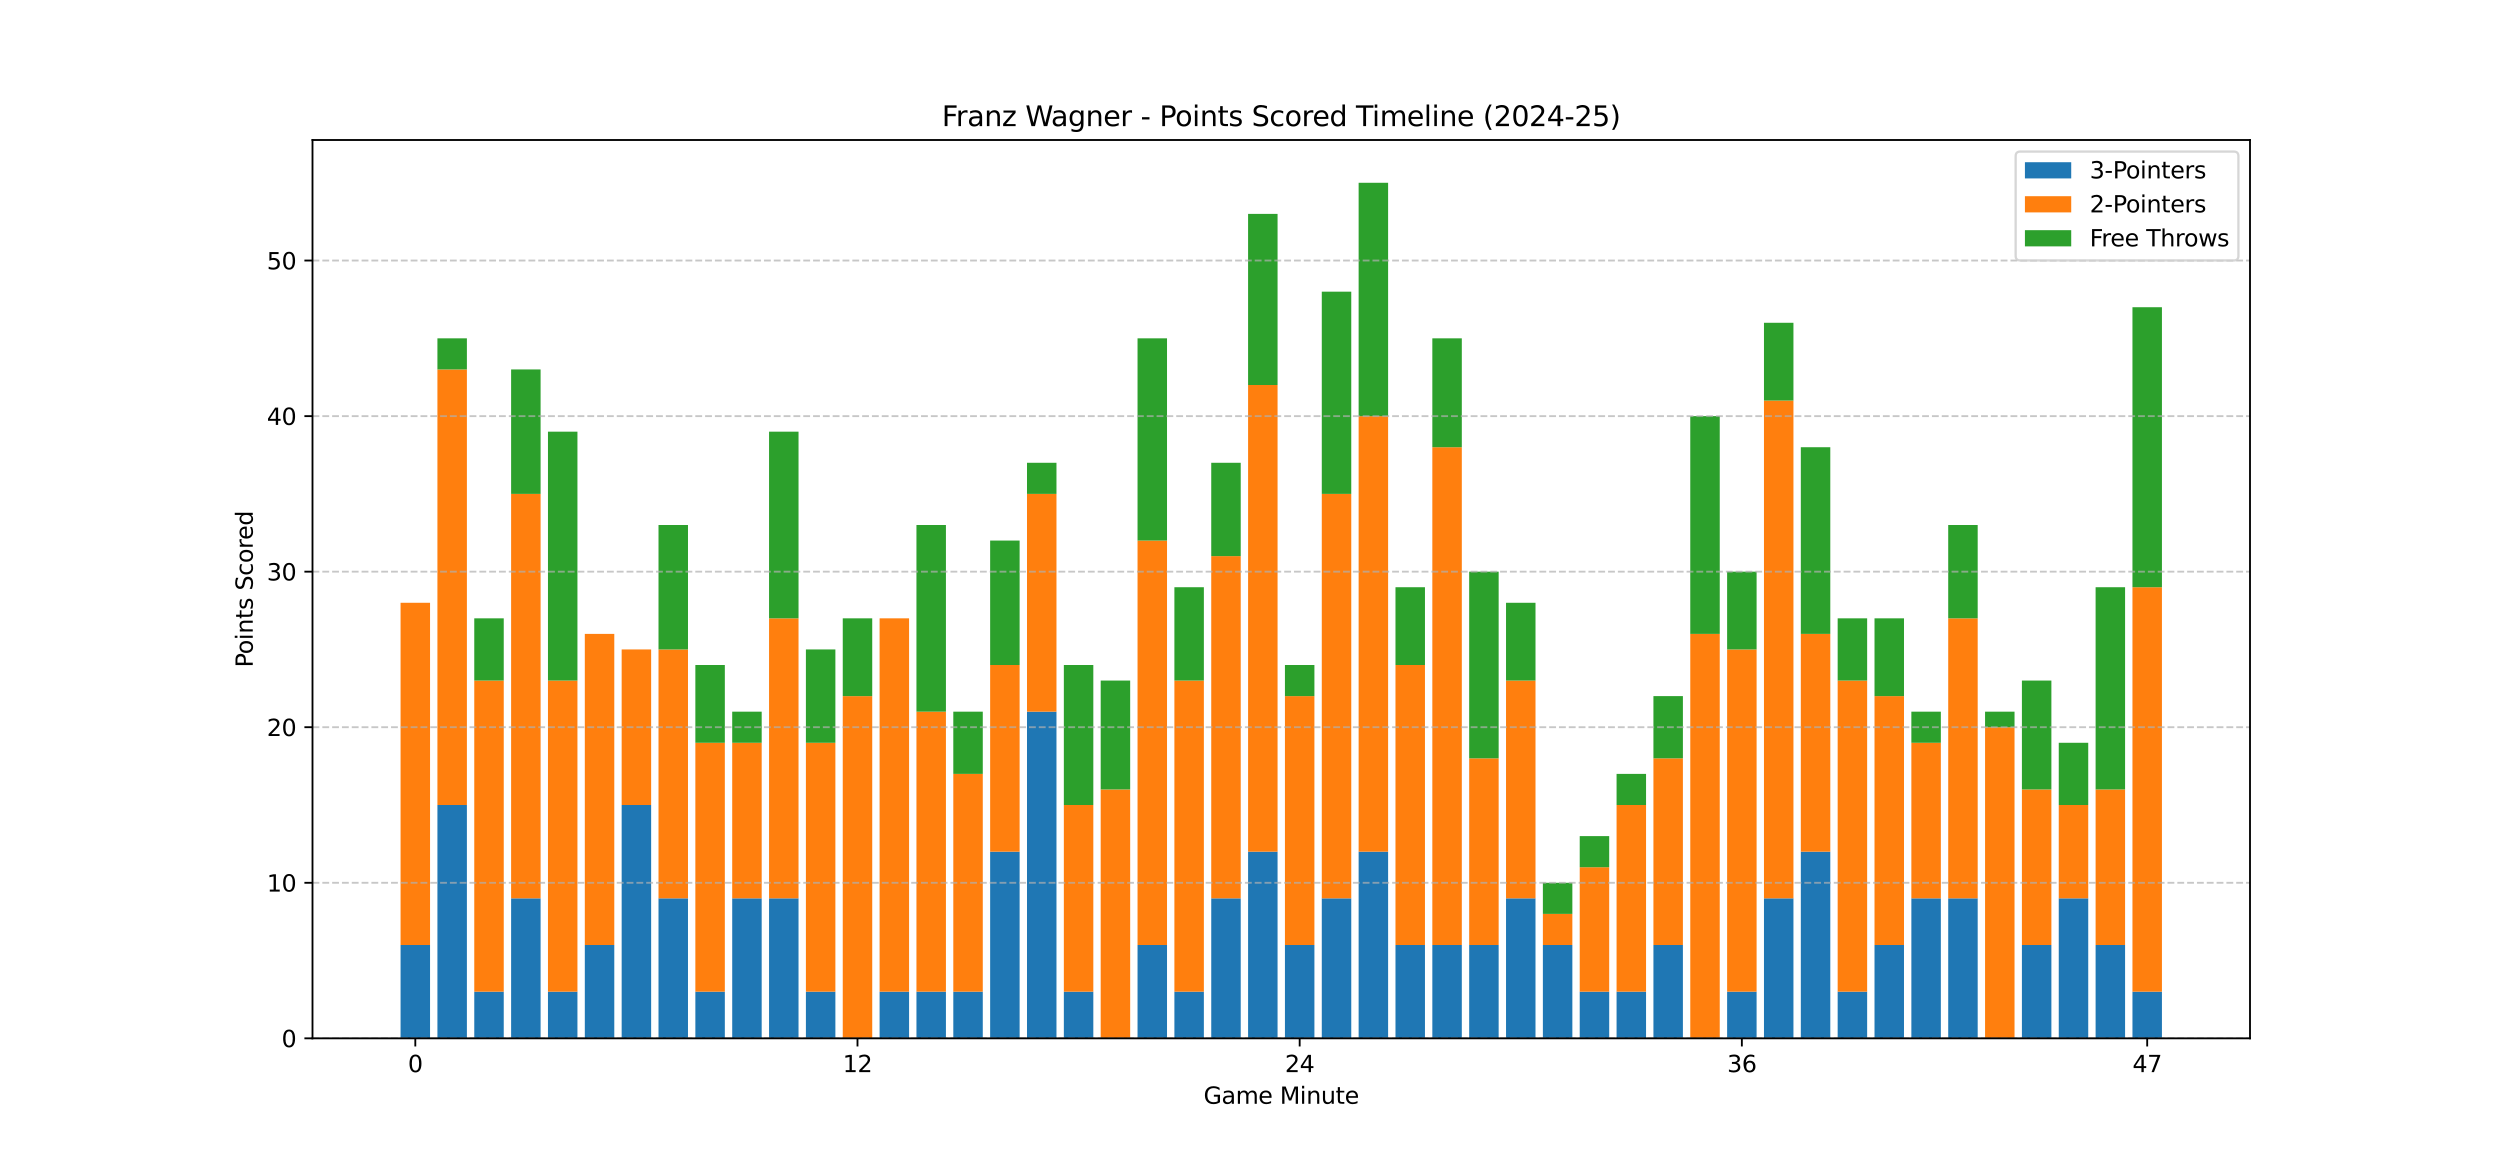 <?xml version="1.0" encoding="utf-8" standalone="no"?>
<!DOCTYPE svg PUBLIC "-//W3C//DTD SVG 1.1//EN"
  "http://www.w3.org/Graphics/SVG/1.1/DTD/svg11.dtd">
<svg xmlns:xlink="http://www.w3.org/1999/xlink" width="1080pt" height="504pt" viewBox="0 0 1080 504" xmlns="http://www.w3.org/2000/svg" version="1.1">
 <defs>
  <style type="text/css">*{stroke-linejoin: round; stroke-linecap: butt}</style>
 </defs>
 <g id="figure_1">
  <g id="patch_1">
   <path d="M 0 504 
L 1080 504 
L 1080 0 
L 0 0 
z
" style="fill: #ffffff"/>
  </g>
  <g id="axes_1">
   <g id="patch_2">
    <path d="M 135 448.56 
L 972 448.56 
L 972 60.48 
L 135 60.48 
z
" style="fill: #ffffff"/>
   </g>
   <g id="patch_3">
    <path d="M 173.045 448.56 
L 185.78 448.56 
L 185.78 408.24 
L 173.045 408.24 
z
" clip-path="url(#p8bb3a4a6f4)" style="fill: #1f77b4"/>
   </g>
   <g id="patch_4">
    <path d="M 188.964 448.56 
L 201.699 448.56 
L 201.699 347.76 
L 188.964 347.76 
z
" clip-path="url(#p8bb3a4a6f4)" style="fill: #1f77b4"/>
   </g>
   <g id="patch_5">
    <path d="M 204.883 448.56 
L 217.618 448.56 
L 217.618 428.4 
L 204.883 428.4 
z
" clip-path="url(#p8bb3a4a6f4)" style="fill: #1f77b4"/>
   </g>
   <g id="patch_6">
    <path d="M 220.801 448.56 
L 233.536 448.56 
L 233.536 388.08 
L 220.801 388.08 
z
" clip-path="url(#p8bb3a4a6f4)" style="fill: #1f77b4"/>
   </g>
   <g id="patch_7">
    <path d="M 236.72 448.56 
L 249.455 448.56 
L 249.455 428.4 
L 236.72 428.4 
z
" clip-path="url(#p8bb3a4a6f4)" style="fill: #1f77b4"/>
   </g>
   <g id="patch_8">
    <path d="M 252.638 448.56 
L 265.373 448.56 
L 265.373 408.24 
L 252.638 408.24 
z
" clip-path="url(#p8bb3a4a6f4)" style="fill: #1f77b4"/>
   </g>
   <g id="patch_9">
    <path d="M 268.557 448.56 
L 281.292 448.56 
L 281.292 347.76 
L 268.557 347.76 
z
" clip-path="url(#p8bb3a4a6f4)" style="fill: #1f77b4"/>
   </g>
   <g id="patch_10">
    <path d="M 284.476 448.56 
L 297.211 448.56 
L 297.211 388.08 
L 284.476 388.08 
z
" clip-path="url(#p8bb3a4a6f4)" style="fill: #1f77b4"/>
   </g>
   <g id="patch_11">
    <path d="M 300.394 448.56 
L 313.129 448.56 
L 313.129 428.4 
L 300.394 428.4 
z
" clip-path="url(#p8bb3a4a6f4)" style="fill: #1f77b4"/>
   </g>
   <g id="patch_12">
    <path d="M 316.313 448.56 
L 329.048 448.56 
L 329.048 388.08 
L 316.313 388.08 
z
" clip-path="url(#p8bb3a4a6f4)" style="fill: #1f77b4"/>
   </g>
   <g id="patch_13">
    <path d="M 332.231 448.56 
L 344.966 448.56 
L 344.966 388.08 
L 332.231 388.08 
z
" clip-path="url(#p8bb3a4a6f4)" style="fill: #1f77b4"/>
   </g>
   <g id="patch_14">
    <path d="M 348.15 448.56 
L 360.885 448.56 
L 360.885 428.4 
L 348.15 428.4 
z
" clip-path="url(#p8bb3a4a6f4)" style="fill: #1f77b4"/>
   </g>
   <g id="patch_15">
    <path d="M 364.069 448.56 
L 376.804 448.56 
L 376.804 448.56 
L 364.069 448.56 
z
" clip-path="url(#p8bb3a4a6f4)" style="fill: #1f77b4"/>
   </g>
   <g id="patch_16">
    <path d="M 379.987 448.56 
L 392.722 448.56 
L 392.722 428.4 
L 379.987 428.4 
z
" clip-path="url(#p8bb3a4a6f4)" style="fill: #1f77b4"/>
   </g>
   <g id="patch_17">
    <path d="M 395.906 448.56 
L 408.641 448.56 
L 408.641 428.4 
L 395.906 428.4 
z
" clip-path="url(#p8bb3a4a6f4)" style="fill: #1f77b4"/>
   </g>
   <g id="patch_18">
    <path d="M 411.824 448.56 
L 424.559 448.56 
L 424.559 428.4 
L 411.824 428.4 
z
" clip-path="url(#p8bb3a4a6f4)" style="fill: #1f77b4"/>
   </g>
   <g id="patch_19">
    <path d="M 427.743 448.56 
L 440.478 448.56 
L 440.478 367.92 
L 427.743 367.92 
z
" clip-path="url(#p8bb3a4a6f4)" style="fill: #1f77b4"/>
   </g>
   <g id="patch_20">
    <path d="M 443.662 448.56 
L 456.397 448.56 
L 456.397 307.44 
L 443.662 307.44 
z
" clip-path="url(#p8bb3a4a6f4)" style="fill: #1f77b4"/>
   </g>
   <g id="patch_21">
    <path d="M 459.58 448.56 
L 472.315 448.56 
L 472.315 428.4 
L 459.58 428.4 
z
" clip-path="url(#p8bb3a4a6f4)" style="fill: #1f77b4"/>
   </g>
   <g id="patch_22">
    <path d="M 475.499 448.56 
L 488.234 448.56 
L 488.234 448.56 
L 475.499 448.56 
z
" clip-path="url(#p8bb3a4a6f4)" style="fill: #1f77b4"/>
   </g>
   <g id="patch_23">
    <path d="M 491.417 448.56 
L 504.152 448.56 
L 504.152 408.24 
L 491.417 408.24 
z
" clip-path="url(#p8bb3a4a6f4)" style="fill: #1f77b4"/>
   </g>
   <g id="patch_24">
    <path d="M 507.336 448.56 
L 520.071 448.56 
L 520.071 428.4 
L 507.336 428.4 
z
" clip-path="url(#p8bb3a4a6f4)" style="fill: #1f77b4"/>
   </g>
   <g id="patch_25">
    <path d="M 523.255 448.56 
L 535.99 448.56 
L 535.99 388.08 
L 523.255 388.08 
z
" clip-path="url(#p8bb3a4a6f4)" style="fill: #1f77b4"/>
   </g>
   <g id="patch_26">
    <path d="M 539.173 448.56 
L 551.908 448.56 
L 551.908 367.92 
L 539.173 367.92 
z
" clip-path="url(#p8bb3a4a6f4)" style="fill: #1f77b4"/>
   </g>
   <g id="patch_27">
    <path d="M 555.092 448.56 
L 567.827 448.56 
L 567.827 408.24 
L 555.092 408.24 
z
" clip-path="url(#p8bb3a4a6f4)" style="fill: #1f77b4"/>
   </g>
   <g id="patch_28">
    <path d="M 571.01 448.56 
L 583.745 448.56 
L 583.745 388.08 
L 571.01 388.08 
z
" clip-path="url(#p8bb3a4a6f4)" style="fill: #1f77b4"/>
   </g>
   <g id="patch_29">
    <path d="M 586.929 448.56 
L 599.664 448.56 
L 599.664 367.92 
L 586.929 367.92 
z
" clip-path="url(#p8bb3a4a6f4)" style="fill: #1f77b4"/>
   </g>
   <g id="patch_30">
    <path d="M 602.848 448.56 
L 615.583 448.56 
L 615.583 408.24 
L 602.848 408.24 
z
" clip-path="url(#p8bb3a4a6f4)" style="fill: #1f77b4"/>
   </g>
   <g id="patch_31">
    <path d="M 618.766 448.56 
L 631.501 448.56 
L 631.501 408.24 
L 618.766 408.24 
z
" clip-path="url(#p8bb3a4a6f4)" style="fill: #1f77b4"/>
   </g>
   <g id="patch_32">
    <path d="M 634.685 448.56 
L 647.42 448.56 
L 647.42 408.24 
L 634.685 408.24 
z
" clip-path="url(#p8bb3a4a6f4)" style="fill: #1f77b4"/>
   </g>
   <g id="patch_33">
    <path d="M 650.603 448.56 
L 663.338 448.56 
L 663.338 388.08 
L 650.603 388.08 
z
" clip-path="url(#p8bb3a4a6f4)" style="fill: #1f77b4"/>
   </g>
   <g id="patch_34">
    <path d="M 666.522 448.56 
L 679.257 448.56 
L 679.257 408.24 
L 666.522 408.24 
z
" clip-path="url(#p8bb3a4a6f4)" style="fill: #1f77b4"/>
   </g>
   <g id="patch_35">
    <path d="M 682.441 448.56 
L 695.176 448.56 
L 695.176 428.4 
L 682.441 428.4 
z
" clip-path="url(#p8bb3a4a6f4)" style="fill: #1f77b4"/>
   </g>
   <g id="patch_36">
    <path d="M 698.359 448.56 
L 711.094 448.56 
L 711.094 428.4 
L 698.359 428.4 
z
" clip-path="url(#p8bb3a4a6f4)" style="fill: #1f77b4"/>
   </g>
   <g id="patch_37">
    <path d="M 714.278 448.56 
L 727.013 448.56 
L 727.013 408.24 
L 714.278 408.24 
z
" clip-path="url(#p8bb3a4a6f4)" style="fill: #1f77b4"/>
   </g>
   <g id="patch_38">
    <path d="M 730.196 448.56 
L 742.931 448.56 
L 742.931 448.56 
L 730.196 448.56 
z
" clip-path="url(#p8bb3a4a6f4)" style="fill: #1f77b4"/>
   </g>
   <g id="patch_39">
    <path d="M 746.115 448.56 
L 758.85 448.56 
L 758.85 428.4 
L 746.115 428.4 
z
" clip-path="url(#p8bb3a4a6f4)" style="fill: #1f77b4"/>
   </g>
   <g id="patch_40">
    <path d="M 762.034 448.56 
L 774.769 448.56 
L 774.769 388.08 
L 762.034 388.08 
z
" clip-path="url(#p8bb3a4a6f4)" style="fill: #1f77b4"/>
   </g>
   <g id="patch_41">
    <path d="M 777.952 448.56 
L 790.687 448.56 
L 790.687 367.92 
L 777.952 367.92 
z
" clip-path="url(#p8bb3a4a6f4)" style="fill: #1f77b4"/>
   </g>
   <g id="patch_42">
    <path d="M 793.871 448.56 
L 806.606 448.56 
L 806.606 428.4 
L 793.871 428.4 
z
" clip-path="url(#p8bb3a4a6f4)" style="fill: #1f77b4"/>
   </g>
   <g id="patch_43">
    <path d="M 809.789 448.56 
L 822.524 448.56 
L 822.524 408.24 
L 809.789 408.24 
z
" clip-path="url(#p8bb3a4a6f4)" style="fill: #1f77b4"/>
   </g>
   <g id="patch_44">
    <path d="M 825.708 448.56 
L 838.443 448.56 
L 838.443 388.08 
L 825.708 388.08 
z
" clip-path="url(#p8bb3a4a6f4)" style="fill: #1f77b4"/>
   </g>
   <g id="patch_45">
    <path d="M 841.627 448.56 
L 854.362 448.56 
L 854.362 388.08 
L 841.627 388.08 
z
" clip-path="url(#p8bb3a4a6f4)" style="fill: #1f77b4"/>
   </g>
   <g id="patch_46">
    <path d="M 857.545 448.56 
L 870.28 448.56 
L 870.28 448.56 
L 857.545 448.56 
z
" clip-path="url(#p8bb3a4a6f4)" style="fill: #1f77b4"/>
   </g>
   <g id="patch_47">
    <path d="M 873.464 448.56 
L 886.199 448.56 
L 886.199 408.24 
L 873.464 408.24 
z
" clip-path="url(#p8bb3a4a6f4)" style="fill: #1f77b4"/>
   </g>
   <g id="patch_48">
    <path d="M 889.382 448.56 
L 902.117 448.56 
L 902.117 388.08 
L 889.382 388.08 
z
" clip-path="url(#p8bb3a4a6f4)" style="fill: #1f77b4"/>
   </g>
   <g id="patch_49">
    <path d="M 905.301 448.56 
L 918.036 448.56 
L 918.036 408.24 
L 905.301 408.24 
z
" clip-path="url(#p8bb3a4a6f4)" style="fill: #1f77b4"/>
   </g>
   <g id="patch_50">
    <path d="M 921.22 448.56 
L 933.955 448.56 
L 933.955 428.4 
L 921.22 428.4 
z
" clip-path="url(#p8bb3a4a6f4)" style="fill: #1f77b4"/>
   </g>
   <g id="patch_51">
    <path d="M 173.045 408.24 
L 185.78 408.24 
L 185.78 260.4 
L 173.045 260.4 
z
" clip-path="url(#p8bb3a4a6f4)" style="fill: #ff7f0e"/>
   </g>
   <g id="patch_52">
    <path d="M 188.964 347.76 
L 201.699 347.76 
L 201.699 159.6 
L 188.964 159.6 
z
" clip-path="url(#p8bb3a4a6f4)" style="fill: #ff7f0e"/>
   </g>
   <g id="patch_53">
    <path d="M 204.883 428.4 
L 217.618 428.4 
L 217.618 294 
L 204.883 294 
z
" clip-path="url(#p8bb3a4a6f4)" style="fill: #ff7f0e"/>
   </g>
   <g id="patch_54">
    <path d="M 220.801 388.08 
L 233.536 388.08 
L 233.536 213.36 
L 220.801 213.36 
z
" clip-path="url(#p8bb3a4a6f4)" style="fill: #ff7f0e"/>
   </g>
   <g id="patch_55">
    <path d="M 236.72 428.4 
L 249.455 428.4 
L 249.455 294 
L 236.72 294 
z
" clip-path="url(#p8bb3a4a6f4)" style="fill: #ff7f0e"/>
   </g>
   <g id="patch_56">
    <path d="M 252.638 408.24 
L 265.373 408.24 
L 265.373 273.84 
L 252.638 273.84 
z
" clip-path="url(#p8bb3a4a6f4)" style="fill: #ff7f0e"/>
   </g>
   <g id="patch_57">
    <path d="M 268.557 347.76 
L 281.292 347.76 
L 281.292 280.56 
L 268.557 280.56 
z
" clip-path="url(#p8bb3a4a6f4)" style="fill: #ff7f0e"/>
   </g>
   <g id="patch_58">
    <path d="M 284.476 388.08 
L 297.211 388.08 
L 297.211 280.56 
L 284.476 280.56 
z
" clip-path="url(#p8bb3a4a6f4)" style="fill: #ff7f0e"/>
   </g>
   <g id="patch_59">
    <path d="M 300.394 428.4 
L 313.129 428.4 
L 313.129 320.88 
L 300.394 320.88 
z
" clip-path="url(#p8bb3a4a6f4)" style="fill: #ff7f0e"/>
   </g>
   <g id="patch_60">
    <path d="M 316.313 388.08 
L 329.048 388.08 
L 329.048 320.88 
L 316.313 320.88 
z
" clip-path="url(#p8bb3a4a6f4)" style="fill: #ff7f0e"/>
   </g>
   <g id="patch_61">
    <path d="M 332.231 388.08 
L 344.966 388.08 
L 344.966 267.12 
L 332.231 267.12 
z
" clip-path="url(#p8bb3a4a6f4)" style="fill: #ff7f0e"/>
   </g>
   <g id="patch_62">
    <path d="M 348.15 428.4 
L 360.885 428.4 
L 360.885 320.88 
L 348.15 320.88 
z
" clip-path="url(#p8bb3a4a6f4)" style="fill: #ff7f0e"/>
   </g>
   <g id="patch_63">
    <path d="M 364.069 448.56 
L 376.804 448.56 
L 376.804 300.72 
L 364.069 300.72 
z
" clip-path="url(#p8bb3a4a6f4)" style="fill: #ff7f0e"/>
   </g>
   <g id="patch_64">
    <path d="M 379.987 428.4 
L 392.722 428.4 
L 392.722 267.12 
L 379.987 267.12 
z
" clip-path="url(#p8bb3a4a6f4)" style="fill: #ff7f0e"/>
   </g>
   <g id="patch_65">
    <path d="M 395.906 428.4 
L 408.641 428.4 
L 408.641 307.44 
L 395.906 307.44 
z
" clip-path="url(#p8bb3a4a6f4)" style="fill: #ff7f0e"/>
   </g>
   <g id="patch_66">
    <path d="M 411.824 428.4 
L 424.559 428.4 
L 424.559 334.32 
L 411.824 334.32 
z
" clip-path="url(#p8bb3a4a6f4)" style="fill: #ff7f0e"/>
   </g>
   <g id="patch_67">
    <path d="M 427.743 367.92 
L 440.478 367.92 
L 440.478 287.28 
L 427.743 287.28 
z
" clip-path="url(#p8bb3a4a6f4)" style="fill: #ff7f0e"/>
   </g>
   <g id="patch_68">
    <path d="M 443.662 307.44 
L 456.397 307.44 
L 456.397 213.36 
L 443.662 213.36 
z
" clip-path="url(#p8bb3a4a6f4)" style="fill: #ff7f0e"/>
   </g>
   <g id="patch_69">
    <path d="M 459.58 428.4 
L 472.315 428.4 
L 472.315 347.76 
L 459.58 347.76 
z
" clip-path="url(#p8bb3a4a6f4)" style="fill: #ff7f0e"/>
   </g>
   <g id="patch_70">
    <path d="M 475.499 448.56 
L 488.234 448.56 
L 488.234 341.04 
L 475.499 341.04 
z
" clip-path="url(#p8bb3a4a6f4)" style="fill: #ff7f0e"/>
   </g>
   <g id="patch_71">
    <path d="M 491.417 408.24 
L 504.152 408.24 
L 504.152 233.52 
L 491.417 233.52 
z
" clip-path="url(#p8bb3a4a6f4)" style="fill: #ff7f0e"/>
   </g>
   <g id="patch_72">
    <path d="M 507.336 428.4 
L 520.071 428.4 
L 520.071 294 
L 507.336 294 
z
" clip-path="url(#p8bb3a4a6f4)" style="fill: #ff7f0e"/>
   </g>
   <g id="patch_73">
    <path d="M 523.255 388.08 
L 535.99 388.08 
L 535.99 240.24 
L 523.255 240.24 
z
" clip-path="url(#p8bb3a4a6f4)" style="fill: #ff7f0e"/>
   </g>
   <g id="patch_74">
    <path d="M 539.173 367.92 
L 551.908 367.92 
L 551.908 166.32 
L 539.173 166.32 
z
" clip-path="url(#p8bb3a4a6f4)" style="fill: #ff7f0e"/>
   </g>
   <g id="patch_75">
    <path d="M 555.092 408.24 
L 567.827 408.24 
L 567.827 300.72 
L 555.092 300.72 
z
" clip-path="url(#p8bb3a4a6f4)" style="fill: #ff7f0e"/>
   </g>
   <g id="patch_76">
    <path d="M 571.01 388.08 
L 583.745 388.08 
L 583.745 213.36 
L 571.01 213.36 
z
" clip-path="url(#p8bb3a4a6f4)" style="fill: #ff7f0e"/>
   </g>
   <g id="patch_77">
    <path d="M 586.929 367.92 
L 599.664 367.92 
L 599.664 179.76 
L 586.929 179.76 
z
" clip-path="url(#p8bb3a4a6f4)" style="fill: #ff7f0e"/>
   </g>
   <g id="patch_78">
    <path d="M 602.848 408.24 
L 615.583 408.24 
L 615.583 287.28 
L 602.848 287.28 
z
" clip-path="url(#p8bb3a4a6f4)" style="fill: #ff7f0e"/>
   </g>
   <g id="patch_79">
    <path d="M 618.766 408.24 
L 631.501 408.24 
L 631.501 193.2 
L 618.766 193.2 
z
" clip-path="url(#p8bb3a4a6f4)" style="fill: #ff7f0e"/>
   </g>
   <g id="patch_80">
    <path d="M 634.685 408.24 
L 647.42 408.24 
L 647.42 327.6 
L 634.685 327.6 
z
" clip-path="url(#p8bb3a4a6f4)" style="fill: #ff7f0e"/>
   </g>
   <g id="patch_81">
    <path d="M 650.603 388.08 
L 663.338 388.08 
L 663.338 294 
L 650.603 294 
z
" clip-path="url(#p8bb3a4a6f4)" style="fill: #ff7f0e"/>
   </g>
   <g id="patch_82">
    <path d="M 666.522 408.24 
L 679.257 408.24 
L 679.257 394.8 
L 666.522 394.8 
z
" clip-path="url(#p8bb3a4a6f4)" style="fill: #ff7f0e"/>
   </g>
   <g id="patch_83">
    <path d="M 682.441 428.4 
L 695.176 428.4 
L 695.176 374.64 
L 682.441 374.64 
z
" clip-path="url(#p8bb3a4a6f4)" style="fill: #ff7f0e"/>
   </g>
   <g id="patch_84">
    <path d="M 698.359 428.4 
L 711.094 428.4 
L 711.094 347.76 
L 698.359 347.76 
z
" clip-path="url(#p8bb3a4a6f4)" style="fill: #ff7f0e"/>
   </g>
   <g id="patch_85">
    <path d="M 714.278 408.24 
L 727.013 408.24 
L 727.013 327.6 
L 714.278 327.6 
z
" clip-path="url(#p8bb3a4a6f4)" style="fill: #ff7f0e"/>
   </g>
   <g id="patch_86">
    <path d="M 730.196 448.56 
L 742.931 448.56 
L 742.931 273.84 
L 730.196 273.84 
z
" clip-path="url(#p8bb3a4a6f4)" style="fill: #ff7f0e"/>
   </g>
   <g id="patch_87">
    <path d="M 746.115 428.4 
L 758.85 428.4 
L 758.85 280.56 
L 746.115 280.56 
z
" clip-path="url(#p8bb3a4a6f4)" style="fill: #ff7f0e"/>
   </g>
   <g id="patch_88">
    <path d="M 762.034 388.08 
L 774.769 388.08 
L 774.769 173.04 
L 762.034 173.04 
z
" clip-path="url(#p8bb3a4a6f4)" style="fill: #ff7f0e"/>
   </g>
   <g id="patch_89">
    <path d="M 777.952 367.92 
L 790.687 367.92 
L 790.687 273.84 
L 777.952 273.84 
z
" clip-path="url(#p8bb3a4a6f4)" style="fill: #ff7f0e"/>
   </g>
   <g id="patch_90">
    <path d="M 793.871 428.4 
L 806.606 428.4 
L 806.606 294 
L 793.871 294 
z
" clip-path="url(#p8bb3a4a6f4)" style="fill: #ff7f0e"/>
   </g>
   <g id="patch_91">
    <path d="M 809.789 408.24 
L 822.524 408.24 
L 822.524 300.72 
L 809.789 300.72 
z
" clip-path="url(#p8bb3a4a6f4)" style="fill: #ff7f0e"/>
   </g>
   <g id="patch_92">
    <path d="M 825.708 388.08 
L 838.443 388.08 
L 838.443 320.88 
L 825.708 320.88 
z
" clip-path="url(#p8bb3a4a6f4)" style="fill: #ff7f0e"/>
   </g>
   <g id="patch_93">
    <path d="M 841.627 388.08 
L 854.362 388.08 
L 854.362 267.12 
L 841.627 267.12 
z
" clip-path="url(#p8bb3a4a6f4)" style="fill: #ff7f0e"/>
   </g>
   <g id="patch_94">
    <path d="M 857.545 448.56 
L 870.28 448.56 
L 870.28 314.16 
L 857.545 314.16 
z
" clip-path="url(#p8bb3a4a6f4)" style="fill: #ff7f0e"/>
   </g>
   <g id="patch_95">
    <path d="M 873.464 408.24 
L 886.199 408.24 
L 886.199 341.04 
L 873.464 341.04 
z
" clip-path="url(#p8bb3a4a6f4)" style="fill: #ff7f0e"/>
   </g>
   <g id="patch_96">
    <path d="M 889.382 388.08 
L 902.117 388.08 
L 902.117 347.76 
L 889.382 347.76 
z
" clip-path="url(#p8bb3a4a6f4)" style="fill: #ff7f0e"/>
   </g>
   <g id="patch_97">
    <path d="M 905.301 408.24 
L 918.036 408.24 
L 918.036 341.04 
L 905.301 341.04 
z
" clip-path="url(#p8bb3a4a6f4)" style="fill: #ff7f0e"/>
   </g>
   <g id="patch_98">
    <path d="M 921.22 428.4 
L 933.955 428.4 
L 933.955 253.68 
L 921.22 253.68 
z
" clip-path="url(#p8bb3a4a6f4)" style="fill: #ff7f0e"/>
   </g>
   <g id="patch_99">
    <path d="M 173.045 260.4 
L 185.78 260.4 
L 185.78 260.4 
L 173.045 260.4 
z
" clip-path="url(#p8bb3a4a6f4)" style="fill: #2ca02c"/>
   </g>
   <g id="patch_100">
    <path d="M 188.964 159.6 
L 201.699 159.6 
L 201.699 146.16 
L 188.964 146.16 
z
" clip-path="url(#p8bb3a4a6f4)" style="fill: #2ca02c"/>
   </g>
   <g id="patch_101">
    <path d="M 204.883 294 
L 217.618 294 
L 217.618 267.12 
L 204.883 267.12 
z
" clip-path="url(#p8bb3a4a6f4)" style="fill: #2ca02c"/>
   </g>
   <g id="patch_102">
    <path d="M 220.801 213.36 
L 233.536 213.36 
L 233.536 159.6 
L 220.801 159.6 
z
" clip-path="url(#p8bb3a4a6f4)" style="fill: #2ca02c"/>
   </g>
   <g id="patch_103">
    <path d="M 236.72 294 
L 249.455 294 
L 249.455 186.48 
L 236.72 186.48 
z
" clip-path="url(#p8bb3a4a6f4)" style="fill: #2ca02c"/>
   </g>
   <g id="patch_104">
    <path d="M 252.638 273.84 
L 265.373 273.84 
L 265.373 273.84 
L 252.638 273.84 
z
" clip-path="url(#p8bb3a4a6f4)" style="fill: #2ca02c"/>
   </g>
   <g id="patch_105">
    <path d="M 268.557 280.56 
L 281.292 280.56 
L 281.292 280.56 
L 268.557 280.56 
z
" clip-path="url(#p8bb3a4a6f4)" style="fill: #2ca02c"/>
   </g>
   <g id="patch_106">
    <path d="M 284.476 280.56 
L 297.211 280.56 
L 297.211 226.8 
L 284.476 226.8 
z
" clip-path="url(#p8bb3a4a6f4)" style="fill: #2ca02c"/>
   </g>
   <g id="patch_107">
    <path d="M 300.394 320.88 
L 313.129 320.88 
L 313.129 287.28 
L 300.394 287.28 
z
" clip-path="url(#p8bb3a4a6f4)" style="fill: #2ca02c"/>
   </g>
   <g id="patch_108">
    <path d="M 316.313 320.88 
L 329.048 320.88 
L 329.048 307.44 
L 316.313 307.44 
z
" clip-path="url(#p8bb3a4a6f4)" style="fill: #2ca02c"/>
   </g>
   <g id="patch_109">
    <path d="M 332.231 267.12 
L 344.966 267.12 
L 344.966 186.48 
L 332.231 186.48 
z
" clip-path="url(#p8bb3a4a6f4)" style="fill: #2ca02c"/>
   </g>
   <g id="patch_110">
    <path d="M 348.15 320.88 
L 360.885 320.88 
L 360.885 280.56 
L 348.15 280.56 
z
" clip-path="url(#p8bb3a4a6f4)" style="fill: #2ca02c"/>
   </g>
   <g id="patch_111">
    <path d="M 364.069 300.72 
L 376.804 300.72 
L 376.804 267.12 
L 364.069 267.12 
z
" clip-path="url(#p8bb3a4a6f4)" style="fill: #2ca02c"/>
   </g>
   <g id="patch_112">
    <path d="M 379.987 267.12 
L 392.722 267.12 
L 392.722 267.12 
L 379.987 267.12 
z
" clip-path="url(#p8bb3a4a6f4)" style="fill: #2ca02c"/>
   </g>
   <g id="patch_113">
    <path d="M 395.906 307.44 
L 408.641 307.44 
L 408.641 226.8 
L 395.906 226.8 
z
" clip-path="url(#p8bb3a4a6f4)" style="fill: #2ca02c"/>
   </g>
   <g id="patch_114">
    <path d="M 411.824 334.32 
L 424.559 334.32 
L 424.559 307.44 
L 411.824 307.44 
z
" clip-path="url(#p8bb3a4a6f4)" style="fill: #2ca02c"/>
   </g>
   <g id="patch_115">
    <path d="M 427.743 287.28 
L 440.478 287.28 
L 440.478 233.52 
L 427.743 233.52 
z
" clip-path="url(#p8bb3a4a6f4)" style="fill: #2ca02c"/>
   </g>
   <g id="patch_116">
    <path d="M 443.662 213.36 
L 456.397 213.36 
L 456.397 199.92 
L 443.662 199.92 
z
" clip-path="url(#p8bb3a4a6f4)" style="fill: #2ca02c"/>
   </g>
   <g id="patch_117">
    <path d="M 459.58 347.76 
L 472.315 347.76 
L 472.315 287.28 
L 459.58 287.28 
z
" clip-path="url(#p8bb3a4a6f4)" style="fill: #2ca02c"/>
   </g>
   <g id="patch_118">
    <path d="M 475.499 341.04 
L 488.234 341.04 
L 488.234 294 
L 475.499 294 
z
" clip-path="url(#p8bb3a4a6f4)" style="fill: #2ca02c"/>
   </g>
   <g id="patch_119">
    <path d="M 491.417 233.52 
L 504.152 233.52 
L 504.152 146.16 
L 491.417 146.16 
z
" clip-path="url(#p8bb3a4a6f4)" style="fill: #2ca02c"/>
   </g>
   <g id="patch_120">
    <path d="M 507.336 294 
L 520.071 294 
L 520.071 253.68 
L 507.336 253.68 
z
" clip-path="url(#p8bb3a4a6f4)" style="fill: #2ca02c"/>
   </g>
   <g id="patch_121">
    <path d="M 523.255 240.24 
L 535.99 240.24 
L 535.99 199.92 
L 523.255 199.92 
z
" clip-path="url(#p8bb3a4a6f4)" style="fill: #2ca02c"/>
   </g>
   <g id="patch_122">
    <path d="M 539.173 166.32 
L 551.908 166.32 
L 551.908 92.4 
L 539.173 92.4 
z
" clip-path="url(#p8bb3a4a6f4)" style="fill: #2ca02c"/>
   </g>
   <g id="patch_123">
    <path d="M 555.092 300.72 
L 567.827 300.72 
L 567.827 287.28 
L 555.092 287.28 
z
" clip-path="url(#p8bb3a4a6f4)" style="fill: #2ca02c"/>
   </g>
   <g id="patch_124">
    <path d="M 571.01 213.36 
L 583.745 213.36 
L 583.745 126 
L 571.01 126 
z
" clip-path="url(#p8bb3a4a6f4)" style="fill: #2ca02c"/>
   </g>
   <g id="patch_125">
    <path d="M 586.929 179.76 
L 599.664 179.76 
L 599.664 78.96 
L 586.929 78.96 
z
" clip-path="url(#p8bb3a4a6f4)" style="fill: #2ca02c"/>
   </g>
   <g id="patch_126">
    <path d="M 602.848 287.28 
L 615.583 287.28 
L 615.583 253.68 
L 602.848 253.68 
z
" clip-path="url(#p8bb3a4a6f4)" style="fill: #2ca02c"/>
   </g>
   <g id="patch_127">
    <path d="M 618.766 193.2 
L 631.501 193.2 
L 631.501 146.16 
L 618.766 146.16 
z
" clip-path="url(#p8bb3a4a6f4)" style="fill: #2ca02c"/>
   </g>
   <g id="patch_128">
    <path d="M 634.685 327.6 
L 647.42 327.6 
L 647.42 246.96 
L 634.685 246.96 
z
" clip-path="url(#p8bb3a4a6f4)" style="fill: #2ca02c"/>
   </g>
   <g id="patch_129">
    <path d="M 650.603 294 
L 663.338 294 
L 663.338 260.4 
L 650.603 260.4 
z
" clip-path="url(#p8bb3a4a6f4)" style="fill: #2ca02c"/>
   </g>
   <g id="patch_130">
    <path d="M 666.522 394.8 
L 679.257 394.8 
L 679.257 381.36 
L 666.522 381.36 
z
" clip-path="url(#p8bb3a4a6f4)" style="fill: #2ca02c"/>
   </g>
   <g id="patch_131">
    <path d="M 682.441 374.64 
L 695.176 374.64 
L 695.176 361.2 
L 682.441 361.2 
z
" clip-path="url(#p8bb3a4a6f4)" style="fill: #2ca02c"/>
   </g>
   <g id="patch_132">
    <path d="M 698.359 347.76 
L 711.094 347.76 
L 711.094 334.32 
L 698.359 334.32 
z
" clip-path="url(#p8bb3a4a6f4)" style="fill: #2ca02c"/>
   </g>
   <g id="patch_133">
    <path d="M 714.278 327.6 
L 727.013 327.6 
L 727.013 300.72 
L 714.278 300.72 
z
" clip-path="url(#p8bb3a4a6f4)" style="fill: #2ca02c"/>
   </g>
   <g id="patch_134">
    <path d="M 730.196 273.84 
L 742.931 273.84 
L 742.931 179.76 
L 730.196 179.76 
z
" clip-path="url(#p8bb3a4a6f4)" style="fill: #2ca02c"/>
   </g>
   <g id="patch_135">
    <path d="M 746.115 280.56 
L 758.85 280.56 
L 758.85 246.96 
L 746.115 246.96 
z
" clip-path="url(#p8bb3a4a6f4)" style="fill: #2ca02c"/>
   </g>
   <g id="patch_136">
    <path d="M 762.034 173.04 
L 774.769 173.04 
L 774.769 139.44 
L 762.034 139.44 
z
" clip-path="url(#p8bb3a4a6f4)" style="fill: #2ca02c"/>
   </g>
   <g id="patch_137">
    <path d="M 777.952 273.84 
L 790.687 273.84 
L 790.687 193.2 
L 777.952 193.2 
z
" clip-path="url(#p8bb3a4a6f4)" style="fill: #2ca02c"/>
   </g>
   <g id="patch_138">
    <path d="M 793.871 294 
L 806.606 294 
L 806.606 267.12 
L 793.871 267.12 
z
" clip-path="url(#p8bb3a4a6f4)" style="fill: #2ca02c"/>
   </g>
   <g id="patch_139">
    <path d="M 809.789 300.72 
L 822.524 300.72 
L 822.524 267.12 
L 809.789 267.12 
z
" clip-path="url(#p8bb3a4a6f4)" style="fill: #2ca02c"/>
   </g>
   <g id="patch_140">
    <path d="M 825.708 320.88 
L 838.443 320.88 
L 838.443 307.44 
L 825.708 307.44 
z
" clip-path="url(#p8bb3a4a6f4)" style="fill: #2ca02c"/>
   </g>
   <g id="patch_141">
    <path d="M 841.627 267.12 
L 854.362 267.12 
L 854.362 226.8 
L 841.627 226.8 
z
" clip-path="url(#p8bb3a4a6f4)" style="fill: #2ca02c"/>
   </g>
   <g id="patch_142">
    <path d="M 857.545 314.16 
L 870.28 314.16 
L 870.28 307.44 
L 857.545 307.44 
z
" clip-path="url(#p8bb3a4a6f4)" style="fill: #2ca02c"/>
   </g>
   <g id="patch_143">
    <path d="M 873.464 341.04 
L 886.199 341.04 
L 886.199 294 
L 873.464 294 
z
" clip-path="url(#p8bb3a4a6f4)" style="fill: #2ca02c"/>
   </g>
   <g id="patch_144">
    <path d="M 889.382 347.76 
L 902.117 347.76 
L 902.117 320.88 
L 889.382 320.88 
z
" clip-path="url(#p8bb3a4a6f4)" style="fill: #2ca02c"/>
   </g>
   <g id="patch_145">
    <path d="M 905.301 341.04 
L 918.036 341.04 
L 918.036 253.68 
L 905.301 253.68 
z
" clip-path="url(#p8bb3a4a6f4)" style="fill: #2ca02c"/>
   </g>
   <g id="patch_146">
    <path d="M 921.22 253.68 
L 933.955 253.68 
L 933.955 132.72 
L 921.22 132.72 
z
" clip-path="url(#p8bb3a4a6f4)" style="fill: #2ca02c"/>
   </g>
   <g id="matplotlib.axis_1">
    <g id="xtick_1">
     <g id="line2d_1">
      <defs>
       <path id="mb9c0574056" d="M 0 0 
L 0 3.5 
" style="stroke: #000000; stroke-width: 0.8"/>
      </defs>
      <g>
       <use xlink:href="#mb9c0574056" x="179.413" y="448.56" style="stroke: #000000; stroke-width: 0.8"/>
      </g>
     </g>
     <g id="text_1">
      <!-- 0 -->
      <g transform="translate(176.232 463.158) scale(0.1 -0.1)">
       <defs>
        <path id="DejaVuSans-30" d="M 2034 4250 
Q 1547 4250 1301 3770 
Q 1056 3291 1056 2328 
Q 1056 1369 1301 889 
Q 1547 409 2034 409 
Q 2525 409 2770 889 
Q 3016 1369 3016 2328 
Q 3016 3291 2770 3770 
Q 2525 4250 2034 4250 
z
M 2034 4750 
Q 2819 4750 3233 4129 
Q 3647 3509 3647 2328 
Q 3647 1150 3233 529 
Q 2819 -91 2034 -91 
Q 1250 -91 836 529 
Q 422 1150 422 2328 
Q 422 3509 836 4129 
Q 1250 4750 2034 4750 
z
" transform="scale(0.016)"/>
       </defs>
       <use xlink:href="#DejaVuSans-30"/>
      </g>
     </g>
    </g>
    <g id="xtick_2">
     <g id="line2d_2">
      <g>
       <use xlink:href="#mb9c0574056" x="370.436" y="448.56" style="stroke: #000000; stroke-width: 0.8"/>
      </g>
     </g>
     <g id="text_2">
      <!-- 12 -->
      <g transform="translate(364.074 463.158) scale(0.1 -0.1)">
       <defs>
        <path id="DejaVuSans-31" d="M 794 531 
L 1825 531 
L 1825 4091 
L 703 3866 
L 703 4441 
L 1819 4666 
L 2450 4666 
L 2450 531 
L 3481 531 
L 3481 0 
L 794 0 
L 794 531 
z
" transform="scale(0.016)"/>
        <path id="DejaVuSans-32" d="M 1228 531 
L 3431 531 
L 3431 0 
L 469 0 
L 469 531 
Q 828 903 1448 1529 
Q 2069 2156 2228 2338 
Q 2531 2678 2651 2914 
Q 2772 3150 2772 3378 
Q 2772 3750 2511 3984 
Q 2250 4219 1831 4219 
Q 1534 4219 1204 4116 
Q 875 4013 500 3803 
L 500 4441 
Q 881 4594 1212 4672 
Q 1544 4750 1819 4750 
Q 2544 4750 2975 4387 
Q 3406 4025 3406 3419 
Q 3406 3131 3298 2873 
Q 3191 2616 2906 2266 
Q 2828 2175 2409 1742 
Q 1991 1309 1228 531 
z
" transform="scale(0.016)"/>
       </defs>
       <use xlink:href="#DejaVuSans-31"/>
       <use xlink:href="#DejaVuSans-32" transform="translate(63.623 0)"/>
      </g>
     </g>
    </g>
    <g id="xtick_3">
     <g id="line2d_3">
      <g>
       <use xlink:href="#mb9c0574056" x="561.459" y="448.56" style="stroke: #000000; stroke-width: 0.8"/>
      </g>
     </g>
     <g id="text_3">
      <!-- 24 -->
      <g transform="translate(555.097 463.158) scale(0.1 -0.1)">
       <defs>
        <path id="DejaVuSans-34" d="M 2419 4116 
L 825 1625 
L 2419 1625 
L 2419 4116 
z
M 2253 4666 
L 3047 4666 
L 3047 1625 
L 3713 1625 
L 3713 1100 
L 3047 1100 
L 3047 0 
L 2419 0 
L 2419 1100 
L 313 1100 
L 313 1709 
L 2253 4666 
z
" transform="scale(0.016)"/>
       </defs>
       <use xlink:href="#DejaVuSans-32"/>
       <use xlink:href="#DejaVuSans-34" transform="translate(63.623 0)"/>
      </g>
     </g>
    </g>
    <g id="xtick_4">
     <g id="line2d_4">
      <g>
       <use xlink:href="#mb9c0574056" x="752.483" y="448.56" style="stroke: #000000; stroke-width: 0.8"/>
      </g>
     </g>
     <g id="text_4">
      <!-- 36 -->
      <g transform="translate(746.12 463.158) scale(0.1 -0.1)">
       <defs>
        <path id="DejaVuSans-33" d="M 2597 2516 
Q 3050 2419 3304 2112 
Q 3559 1806 3559 1356 
Q 3559 666 3084 287 
Q 2609 -91 1734 -91 
Q 1441 -91 1130 -33 
Q 819 25 488 141 
L 488 750 
Q 750 597 1062 519 
Q 1375 441 1716 441 
Q 2309 441 2620 675 
Q 2931 909 2931 1356 
Q 2931 1769 2642 2001 
Q 2353 2234 1838 2234 
L 1294 2234 
L 1294 2753 
L 1863 2753 
Q 2328 2753 2575 2939 
Q 2822 3125 2822 3475 
Q 2822 3834 2567 4026 
Q 2313 4219 1838 4219 
Q 1578 4219 1281 4162 
Q 984 4106 628 3988 
L 628 4550 
Q 988 4650 1302 4700 
Q 1616 4750 1894 4750 
Q 2613 4750 3031 4423 
Q 3450 4097 3450 3541 
Q 3450 3153 3228 2886 
Q 3006 2619 2597 2516 
z
" transform="scale(0.016)"/>
        <path id="DejaVuSans-36" d="M 2113 2584 
Q 1688 2584 1439 2293 
Q 1191 2003 1191 1497 
Q 1191 994 1439 701 
Q 1688 409 2113 409 
Q 2538 409 2786 701 
Q 3034 994 3034 1497 
Q 3034 2003 2786 2293 
Q 2538 2584 2113 2584 
z
M 3366 4563 
L 3366 3988 
Q 3128 4100 2886 4159 
Q 2644 4219 2406 4219 
Q 1781 4219 1451 3797 
Q 1122 3375 1075 2522 
Q 1259 2794 1537 2939 
Q 1816 3084 2150 3084 
Q 2853 3084 3261 2657 
Q 3669 2231 3669 1497 
Q 3669 778 3244 343 
Q 2819 -91 2113 -91 
Q 1303 -91 875 529 
Q 447 1150 447 2328 
Q 447 3434 972 4092 
Q 1497 4750 2381 4750 
Q 2619 4750 2861 4703 
Q 3103 4656 3366 4563 
z
" transform="scale(0.016)"/>
       </defs>
       <use xlink:href="#DejaVuSans-33"/>
       <use xlink:href="#DejaVuSans-36" transform="translate(63.623 0)"/>
      </g>
     </g>
    </g>
    <g id="xtick_5">
     <g id="line2d_5">
      <g>
       <use xlink:href="#mb9c0574056" x="927.587" y="448.56" style="stroke: #000000; stroke-width: 0.8"/>
      </g>
     </g>
     <g id="text_5">
      <!-- 47 -->
      <g transform="translate(921.225 463.158) scale(0.1 -0.1)">
       <defs>
        <path id="DejaVuSans-37" d="M 525 4666 
L 3525 4666 
L 3525 4397 
L 1831 0 
L 1172 0 
L 2766 4134 
L 525 4134 
L 525 4666 
z
" transform="scale(0.016)"/>
       </defs>
       <use xlink:href="#DejaVuSans-34"/>
       <use xlink:href="#DejaVuSans-37" transform="translate(63.623 0)"/>
      </g>
     </g>
    </g>
    <g id="text_6">
     <!-- Game Minute -->
     <g transform="translate(519.948 476.837) scale(0.1 -0.1)">
      <defs>
       <path id="DejaVuSans-47" d="M 3809 666 
L 3809 1919 
L 2778 1919 
L 2778 2438 
L 4434 2438 
L 4434 434 
Q 4069 175 3628 42 
Q 3188 -91 2688 -91 
Q 1594 -91 976 548 
Q 359 1188 359 2328 
Q 359 3472 976 4111 
Q 1594 4750 2688 4750 
Q 3144 4750 3555 4637 
Q 3966 4525 4313 4306 
L 4313 3634 
Q 3963 3931 3569 4081 
Q 3175 4231 2741 4231 
Q 1884 4231 1454 3753 
Q 1025 3275 1025 2328 
Q 1025 1384 1454 906 
Q 1884 428 2741 428 
Q 3075 428 3337 486 
Q 3600 544 3809 666 
z
" transform="scale(0.016)"/>
       <path id="DejaVuSans-61" d="M 2194 1759 
Q 1497 1759 1228 1600 
Q 959 1441 959 1056 
Q 959 750 1161 570 
Q 1363 391 1709 391 
Q 2188 391 2477 730 
Q 2766 1069 2766 1631 
L 2766 1759 
L 2194 1759 
z
M 3341 1997 
L 3341 0 
L 2766 0 
L 2766 531 
Q 2569 213 2275 61 
Q 1981 -91 1556 -91 
Q 1019 -91 701 211 
Q 384 513 384 1019 
Q 384 1609 779 1909 
Q 1175 2209 1959 2209 
L 2766 2209 
L 2766 2266 
Q 2766 2663 2505 2880 
Q 2244 3097 1772 3097 
Q 1472 3097 1187 3025 
Q 903 2953 641 2809 
L 641 3341 
Q 956 3463 1253 3523 
Q 1550 3584 1831 3584 
Q 2591 3584 2966 3190 
Q 3341 2797 3341 1997 
z
" transform="scale(0.016)"/>
       <path id="DejaVuSans-6d" d="M 3328 2828 
Q 3544 3216 3844 3400 
Q 4144 3584 4550 3584 
Q 5097 3584 5394 3201 
Q 5691 2819 5691 2113 
L 5691 0 
L 5113 0 
L 5113 2094 
Q 5113 2597 4934 2840 
Q 4756 3084 4391 3084 
Q 3944 3084 3684 2787 
Q 3425 2491 3425 1978 
L 3425 0 
L 2847 0 
L 2847 2094 
Q 2847 2600 2669 2842 
Q 2491 3084 2119 3084 
Q 1678 3084 1418 2786 
Q 1159 2488 1159 1978 
L 1159 0 
L 581 0 
L 581 3500 
L 1159 3500 
L 1159 2956 
Q 1356 3278 1631 3431 
Q 1906 3584 2284 3584 
Q 2666 3584 2933 3390 
Q 3200 3197 3328 2828 
z
" transform="scale(0.016)"/>
       <path id="DejaVuSans-65" d="M 3597 1894 
L 3597 1613 
L 953 1613 
Q 991 1019 1311 708 
Q 1631 397 2203 397 
Q 2534 397 2845 478 
Q 3156 559 3463 722 
L 3463 178 
Q 3153 47 2828 -22 
Q 2503 -91 2169 -91 
Q 1331 -91 842 396 
Q 353 884 353 1716 
Q 353 2575 817 3079 
Q 1281 3584 2069 3584 
Q 2775 3584 3186 3129 
Q 3597 2675 3597 1894 
z
M 3022 2063 
Q 3016 2534 2758 2815 
Q 2500 3097 2075 3097 
Q 1594 3097 1305 2825 
Q 1016 2553 972 2059 
L 3022 2063 
z
" transform="scale(0.016)"/>
       <path id="DejaVuSans-20" transform="scale(0.016)"/>
       <path id="DejaVuSans-4d" d="M 628 4666 
L 1569 4666 
L 2759 1491 
L 3956 4666 
L 4897 4666 
L 4897 0 
L 4281 0 
L 4281 4097 
L 3078 897 
L 2444 897 
L 1241 4097 
L 1241 0 
L 628 0 
L 628 4666 
z
" transform="scale(0.016)"/>
       <path id="DejaVuSans-69" d="M 603 3500 
L 1178 3500 
L 1178 0 
L 603 0 
L 603 3500 
z
M 603 4863 
L 1178 4863 
L 1178 4134 
L 603 4134 
L 603 4863 
z
" transform="scale(0.016)"/>
       <path id="DejaVuSans-6e" d="M 3513 2113 
L 3513 0 
L 2938 0 
L 2938 2094 
Q 2938 2591 2744 2837 
Q 2550 3084 2163 3084 
Q 1697 3084 1428 2787 
Q 1159 2491 1159 1978 
L 1159 0 
L 581 0 
L 581 3500 
L 1159 3500 
L 1159 2956 
Q 1366 3272 1645 3428 
Q 1925 3584 2291 3584 
Q 2894 3584 3203 3211 
Q 3513 2838 3513 2113 
z
" transform="scale(0.016)"/>
       <path id="DejaVuSans-75" d="M 544 1381 
L 544 3500 
L 1119 3500 
L 1119 1403 
Q 1119 906 1312 657 
Q 1506 409 1894 409 
Q 2359 409 2629 706 
Q 2900 1003 2900 1516 
L 2900 3500 
L 3475 3500 
L 3475 0 
L 2900 0 
L 2900 538 
Q 2691 219 2414 64 
Q 2138 -91 1772 -91 
Q 1169 -91 856 284 
Q 544 659 544 1381 
z
M 1991 3584 
L 1991 3584 
z
" transform="scale(0.016)"/>
       <path id="DejaVuSans-74" d="M 1172 4494 
L 1172 3500 
L 2356 3500 
L 2356 3053 
L 1172 3053 
L 1172 1153 
Q 1172 725 1289 603 
Q 1406 481 1766 481 
L 2356 481 
L 2356 0 
L 1766 0 
Q 1100 0 847 248 
Q 594 497 594 1153 
L 594 3053 
L 172 3053 
L 172 3500 
L 594 3500 
L 594 4494 
L 1172 4494 
z
" transform="scale(0.016)"/>
      </defs>
      <use xlink:href="#DejaVuSans-47"/>
      <use xlink:href="#DejaVuSans-61" transform="translate(77.49 0)"/>
      <use xlink:href="#DejaVuSans-6d" transform="translate(138.77 0)"/>
      <use xlink:href="#DejaVuSans-65" transform="translate(236.182 0)"/>
      <use xlink:href="#DejaVuSans-20" transform="translate(297.705 0)"/>
      <use xlink:href="#DejaVuSans-4d" transform="translate(329.492 0)"/>
      <use xlink:href="#DejaVuSans-69" transform="translate(415.771 0)"/>
      <use xlink:href="#DejaVuSans-6e" transform="translate(443.555 0)"/>
      <use xlink:href="#DejaVuSans-75" transform="translate(506.934 0)"/>
      <use xlink:href="#DejaVuSans-74" transform="translate(570.312 0)"/>
      <use xlink:href="#DejaVuSans-65" transform="translate(609.521 0)"/>
     </g>
    </g>
   </g>
   <g id="matplotlib.axis_2">
    <g id="ytick_1">
     <g id="line2d_6">
      <path d="M 135 448.56 
L 972 448.56 
" clip-path="url(#p8bb3a4a6f4)" style="fill: none; stroke-dasharray: 2.96,1.28; stroke-dashoffset: 0; stroke: #b0b0b0; stroke-opacity: 0.7; stroke-width: 0.8"/>
     </g>
     <g id="line2d_7">
      <defs>
       <path id="me22becaa6d" d="M 0 0 
L -3.5 0 
" style="stroke: #000000; stroke-width: 0.8"/>
      </defs>
      <g>
       <use xlink:href="#me22becaa6d" x="135" y="448.56" style="stroke: #000000; stroke-width: 0.8"/>
      </g>
     </g>
     <g id="text_7">
      <!-- 0 -->
      <g transform="translate(121.638 452.359) scale(0.1 -0.1)">
       <use xlink:href="#DejaVuSans-30"/>
      </g>
     </g>
    </g>
    <g id="ytick_2">
     <g id="line2d_8">
      <path d="M 135 381.36 
L 972 381.36 
" clip-path="url(#p8bb3a4a6f4)" style="fill: none; stroke-dasharray: 2.96,1.28; stroke-dashoffset: 0; stroke: #b0b0b0; stroke-opacity: 0.7; stroke-width: 0.8"/>
     </g>
     <g id="line2d_9">
      <g>
       <use xlink:href="#me22becaa6d" x="135" y="381.36" style="stroke: #000000; stroke-width: 0.8"/>
      </g>
     </g>
     <g id="text_8">
      <!-- 10 -->
      <g transform="translate(115.275 385.159) scale(0.1 -0.1)">
       <use xlink:href="#DejaVuSans-31"/>
       <use xlink:href="#DejaVuSans-30" transform="translate(63.623 0)"/>
      </g>
     </g>
    </g>
    <g id="ytick_3">
     <g id="line2d_10">
      <path d="M 135 314.16 
L 972 314.16 
" clip-path="url(#p8bb3a4a6f4)" style="fill: none; stroke-dasharray: 2.96,1.28; stroke-dashoffset: 0; stroke: #b0b0b0; stroke-opacity: 0.7; stroke-width: 0.8"/>
     </g>
     <g id="line2d_11">
      <g>
       <use xlink:href="#me22becaa6d" x="135" y="314.16" style="stroke: #000000; stroke-width: 0.8"/>
      </g>
     </g>
     <g id="text_9">
      <!-- 20 -->
      <g transform="translate(115.275 317.959) scale(0.1 -0.1)">
       <use xlink:href="#DejaVuSans-32"/>
       <use xlink:href="#DejaVuSans-30" transform="translate(63.623 0)"/>
      </g>
     </g>
    </g>
    <g id="ytick_4">
     <g id="line2d_12">
      <path d="M 135 246.96 
L 972 246.96 
" clip-path="url(#p8bb3a4a6f4)" style="fill: none; stroke-dasharray: 2.96,1.28; stroke-dashoffset: 0; stroke: #b0b0b0; stroke-opacity: 0.7; stroke-width: 0.8"/>
     </g>
     <g id="line2d_13">
      <g>
       <use xlink:href="#me22becaa6d" x="135" y="246.96" style="stroke: #000000; stroke-width: 0.8"/>
      </g>
     </g>
     <g id="text_10">
      <!-- 30 -->
      <g transform="translate(115.275 250.759) scale(0.1 -0.1)">
       <use xlink:href="#DejaVuSans-33"/>
       <use xlink:href="#DejaVuSans-30" transform="translate(63.623 0)"/>
      </g>
     </g>
    </g>
    <g id="ytick_5">
     <g id="line2d_14">
      <path d="M 135 179.76 
L 972 179.76 
" clip-path="url(#p8bb3a4a6f4)" style="fill: none; stroke-dasharray: 2.96,1.28; stroke-dashoffset: 0; stroke: #b0b0b0; stroke-opacity: 0.7; stroke-width: 0.8"/>
     </g>
     <g id="line2d_15">
      <g>
       <use xlink:href="#me22becaa6d" x="135" y="179.76" style="stroke: #000000; stroke-width: 0.8"/>
      </g>
     </g>
     <g id="text_11">
      <!-- 40 -->
      <g transform="translate(115.275 183.559) scale(0.1 -0.1)">
       <use xlink:href="#DejaVuSans-34"/>
       <use xlink:href="#DejaVuSans-30" transform="translate(63.623 0)"/>
      </g>
     </g>
    </g>
    <g id="ytick_6">
     <g id="line2d_16">
      <path d="M 135 112.56 
L 972 112.56 
" clip-path="url(#p8bb3a4a6f4)" style="fill: none; stroke-dasharray: 2.96,1.28; stroke-dashoffset: 0; stroke: #b0b0b0; stroke-opacity: 0.7; stroke-width: 0.8"/>
     </g>
     <g id="line2d_17">
      <g>
       <use xlink:href="#me22becaa6d" x="135" y="112.56" style="stroke: #000000; stroke-width: 0.8"/>
      </g>
     </g>
     <g id="text_12">
      <!-- 50 -->
      <g transform="translate(115.275 116.359) scale(0.1 -0.1)">
       <defs>
        <path id="DejaVuSans-35" d="M 691 4666 
L 3169 4666 
L 3169 4134 
L 1269 4134 
L 1269 2991 
Q 1406 3038 1543 3061 
Q 1681 3084 1819 3084 
Q 2600 3084 3056 2656 
Q 3513 2228 3513 1497 
Q 3513 744 3044 326 
Q 2575 -91 1722 -91 
Q 1428 -91 1123 -41 
Q 819 9 494 109 
L 494 744 
Q 775 591 1075 516 
Q 1375 441 1709 441 
Q 2250 441 2565 725 
Q 2881 1009 2881 1497 
Q 2881 1984 2565 2268 
Q 2250 2553 1709 2553 
Q 1456 2553 1204 2497 
Q 953 2441 691 2322 
L 691 4666 
z
" transform="scale(0.016)"/>
       </defs>
       <use xlink:href="#DejaVuSans-35"/>
       <use xlink:href="#DejaVuSans-30" transform="translate(63.623 0)"/>
      </g>
     </g>
    </g>
    <g id="text_13">
     <!-- Points Scored -->
     <g transform="translate(109.195 288.301) rotate(-90) scale(0.1 -0.1)">
      <defs>
       <path id="DejaVuSans-50" d="M 1259 4147 
L 1259 2394 
L 2053 2394 
Q 2494 2394 2734 2622 
Q 2975 2850 2975 3272 
Q 2975 3691 2734 3919 
Q 2494 4147 2053 4147 
L 1259 4147 
z
M 628 4666 
L 2053 4666 
Q 2838 4666 3239 4311 
Q 3641 3956 3641 3272 
Q 3641 2581 3239 2228 
Q 2838 1875 2053 1875 
L 1259 1875 
L 1259 0 
L 628 0 
L 628 4666 
z
" transform="scale(0.016)"/>
       <path id="DejaVuSans-6f" d="M 1959 3097 
Q 1497 3097 1228 2736 
Q 959 2375 959 1747 
Q 959 1119 1226 758 
Q 1494 397 1959 397 
Q 2419 397 2687 759 
Q 2956 1122 2956 1747 
Q 2956 2369 2687 2733 
Q 2419 3097 1959 3097 
z
M 1959 3584 
Q 2709 3584 3137 3096 
Q 3566 2609 3566 1747 
Q 3566 888 3137 398 
Q 2709 -91 1959 -91 
Q 1206 -91 779 398 
Q 353 888 353 1747 
Q 353 2609 779 3096 
Q 1206 3584 1959 3584 
z
" transform="scale(0.016)"/>
       <path id="DejaVuSans-73" d="M 2834 3397 
L 2834 2853 
Q 2591 2978 2328 3040 
Q 2066 3103 1784 3103 
Q 1356 3103 1142 2972 
Q 928 2841 928 2578 
Q 928 2378 1081 2264 
Q 1234 2150 1697 2047 
L 1894 2003 
Q 2506 1872 2764 1633 
Q 3022 1394 3022 966 
Q 3022 478 2636 193 
Q 2250 -91 1575 -91 
Q 1294 -91 989 -36 
Q 684 19 347 128 
L 347 722 
Q 666 556 975 473 
Q 1284 391 1588 391 
Q 1994 391 2212 530 
Q 2431 669 2431 922 
Q 2431 1156 2273 1281 
Q 2116 1406 1581 1522 
L 1381 1569 
Q 847 1681 609 1914 
Q 372 2147 372 2553 
Q 372 3047 722 3315 
Q 1072 3584 1716 3584 
Q 2034 3584 2315 3537 
Q 2597 3491 2834 3397 
z
" transform="scale(0.016)"/>
       <path id="DejaVuSans-53" d="M 3425 4513 
L 3425 3897 
Q 3066 4069 2747 4153 
Q 2428 4238 2131 4238 
Q 1616 4238 1336 4038 
Q 1056 3838 1056 3469 
Q 1056 3159 1242 3001 
Q 1428 2844 1947 2747 
L 2328 2669 
Q 3034 2534 3370 2195 
Q 3706 1856 3706 1288 
Q 3706 609 3251 259 
Q 2797 -91 1919 -91 
Q 1588 -91 1214 -16 
Q 841 59 441 206 
L 441 856 
Q 825 641 1194 531 
Q 1563 422 1919 422 
Q 2459 422 2753 634 
Q 3047 847 3047 1241 
Q 3047 1584 2836 1778 
Q 2625 1972 2144 2069 
L 1759 2144 
Q 1053 2284 737 2584 
Q 422 2884 422 3419 
Q 422 4038 858 4394 
Q 1294 4750 2059 4750 
Q 2388 4750 2728 4690 
Q 3069 4631 3425 4513 
z
" transform="scale(0.016)"/>
       <path id="DejaVuSans-63" d="M 3122 3366 
L 3122 2828 
Q 2878 2963 2633 3030 
Q 2388 3097 2138 3097 
Q 1578 3097 1268 2742 
Q 959 2388 959 1747 
Q 959 1106 1268 751 
Q 1578 397 2138 397 
Q 2388 397 2633 464 
Q 2878 531 3122 666 
L 3122 134 
Q 2881 22 2623 -34 
Q 2366 -91 2075 -91 
Q 1284 -91 818 406 
Q 353 903 353 1747 
Q 353 2603 823 3093 
Q 1294 3584 2113 3584 
Q 2378 3584 2631 3529 
Q 2884 3475 3122 3366 
z
" transform="scale(0.016)"/>
       <path id="DejaVuSans-72" d="M 2631 2963 
Q 2534 3019 2420 3045 
Q 2306 3072 2169 3072 
Q 1681 3072 1420 2755 
Q 1159 2438 1159 1844 
L 1159 0 
L 581 0 
L 581 3500 
L 1159 3500 
L 1159 2956 
Q 1341 3275 1631 3429 
Q 1922 3584 2338 3584 
Q 2397 3584 2469 3576 
Q 2541 3569 2628 3553 
L 2631 2963 
z
" transform="scale(0.016)"/>
       <path id="DejaVuSans-64" d="M 2906 2969 
L 2906 4863 
L 3481 4863 
L 3481 0 
L 2906 0 
L 2906 525 
Q 2725 213 2448 61 
Q 2172 -91 1784 -91 
Q 1150 -91 751 415 
Q 353 922 353 1747 
Q 353 2572 751 3078 
Q 1150 3584 1784 3584 
Q 2172 3584 2448 3432 
Q 2725 3281 2906 2969 
z
M 947 1747 
Q 947 1113 1208 752 
Q 1469 391 1925 391 
Q 2381 391 2643 752 
Q 2906 1113 2906 1747 
Q 2906 2381 2643 2742 
Q 2381 3103 1925 3103 
Q 1469 3103 1208 2742 
Q 947 2381 947 1747 
z
" transform="scale(0.016)"/>
      </defs>
      <use xlink:href="#DejaVuSans-50"/>
      <use xlink:href="#DejaVuSans-6f" transform="translate(56.678 0)"/>
      <use xlink:href="#DejaVuSans-69" transform="translate(117.859 0)"/>
      <use xlink:href="#DejaVuSans-6e" transform="translate(145.643 0)"/>
      <use xlink:href="#DejaVuSans-74" transform="translate(209.021 0)"/>
      <use xlink:href="#DejaVuSans-73" transform="translate(248.23 0)"/>
      <use xlink:href="#DejaVuSans-20" transform="translate(300.33 0)"/>
      <use xlink:href="#DejaVuSans-53" transform="translate(332.117 0)"/>
      <use xlink:href="#DejaVuSans-63" transform="translate(395.594 0)"/>
      <use xlink:href="#DejaVuSans-6f" transform="translate(450.574 0)"/>
      <use xlink:href="#DejaVuSans-72" transform="translate(511.756 0)"/>
      <use xlink:href="#DejaVuSans-65" transform="translate(550.619 0)"/>
      <use xlink:href="#DejaVuSans-64" transform="translate(612.143 0)"/>
     </g>
    </g>
   </g>
   <g id="patch_147">
    <path d="M 135 448.56 
L 135 60.48 
" style="fill: none; stroke: #000000; stroke-width: 0.8; stroke-linejoin: miter; stroke-linecap: square"/>
   </g>
   <g id="patch_148">
    <path d="M 972 448.56 
L 972 60.48 
" style="fill: none; stroke: #000000; stroke-width: 0.8; stroke-linejoin: miter; stroke-linecap: square"/>
   </g>
   <g id="patch_149">
    <path d="M 135 448.56 
L 972 448.56 
" style="fill: none; stroke: #000000; stroke-width: 0.8; stroke-linejoin: miter; stroke-linecap: square"/>
   </g>
   <g id="patch_150">
    <path d="M 135 60.48 
L 972 60.48 
" style="fill: none; stroke: #000000; stroke-width: 0.8; stroke-linejoin: miter; stroke-linecap: square"/>
   </g>
   <g id="text_14">
    <!-- Franz Wagner - Points Scored Timeline (2024-25) -->
    <g transform="translate(406.896 54.48) scale(0.12 -0.12)">
     <defs>
      <path id="DejaVuSans-46" d="M 628 4666 
L 3309 4666 
L 3309 4134 
L 1259 4134 
L 1259 2759 
L 3109 2759 
L 3109 2228 
L 1259 2228 
L 1259 0 
L 628 0 
L 628 4666 
z
" transform="scale(0.016)"/>
      <path id="DejaVuSans-7a" d="M 353 3500 
L 3084 3500 
L 3084 2975 
L 922 459 
L 3084 459 
L 3084 0 
L 275 0 
L 275 525 
L 2438 3041 
L 353 3041 
L 353 3500 
z
" transform="scale(0.016)"/>
      <path id="DejaVuSans-57" d="M 213 4666 
L 850 4666 
L 1831 722 
L 2809 4666 
L 3519 4666 
L 4500 722 
L 5478 4666 
L 6119 4666 
L 4947 0 
L 4153 0 
L 3169 4050 
L 2175 0 
L 1381 0 
L 213 4666 
z
" transform="scale(0.016)"/>
      <path id="DejaVuSans-67" d="M 2906 1791 
Q 2906 2416 2648 2759 
Q 2391 3103 1925 3103 
Q 1463 3103 1205 2759 
Q 947 2416 947 1791 
Q 947 1169 1205 825 
Q 1463 481 1925 481 
Q 2391 481 2648 825 
Q 2906 1169 2906 1791 
z
M 3481 434 
Q 3481 -459 3084 -895 
Q 2688 -1331 1869 -1331 
Q 1566 -1331 1297 -1286 
Q 1028 -1241 775 -1147 
L 775 -588 
Q 1028 -725 1275 -790 
Q 1522 -856 1778 -856 
Q 2344 -856 2625 -561 
Q 2906 -266 2906 331 
L 2906 616 
Q 2728 306 2450 153 
Q 2172 0 1784 0 
Q 1141 0 747 490 
Q 353 981 353 1791 
Q 353 2603 747 3093 
Q 1141 3584 1784 3584 
Q 2172 3584 2450 3431 
Q 2728 3278 2906 2969 
L 2906 3500 
L 3481 3500 
L 3481 434 
z
" transform="scale(0.016)"/>
      <path id="DejaVuSans-2d" d="M 313 2009 
L 1997 2009 
L 1997 1497 
L 313 1497 
L 313 2009 
z
" transform="scale(0.016)"/>
      <path id="DejaVuSans-54" d="M -19 4666 
L 3928 4666 
L 3928 4134 
L 2272 4134 
L 2272 0 
L 1638 0 
L 1638 4134 
L -19 4134 
L -19 4666 
z
" transform="scale(0.016)"/>
      <path id="DejaVuSans-6c" d="M 603 4863 
L 1178 4863 
L 1178 0 
L 603 0 
L 603 4863 
z
" transform="scale(0.016)"/>
      <path id="DejaVuSans-28" d="M 1984 4856 
Q 1566 4138 1362 3434 
Q 1159 2731 1159 2009 
Q 1159 1288 1364 580 
Q 1569 -128 1984 -844 
L 1484 -844 
Q 1016 -109 783 600 
Q 550 1309 550 2009 
Q 550 2706 781 3412 
Q 1013 4119 1484 4856 
L 1984 4856 
z
" transform="scale(0.016)"/>
      <path id="DejaVuSans-29" d="M 513 4856 
L 1013 4856 
Q 1481 4119 1714 3412 
Q 1947 2706 1947 2009 
Q 1947 1309 1714 600 
Q 1481 -109 1013 -844 
L 513 -844 
Q 928 -128 1133 580 
Q 1338 1288 1338 2009 
Q 1338 2731 1133 3434 
Q 928 4138 513 4856 
z
" transform="scale(0.016)"/>
     </defs>
     <use xlink:href="#DejaVuSans-46"/>
     <use xlink:href="#DejaVuSans-72" transform="translate(50.27 0)"/>
     <use xlink:href="#DejaVuSans-61" transform="translate(91.383 0)"/>
     <use xlink:href="#DejaVuSans-6e" transform="translate(152.662 0)"/>
     <use xlink:href="#DejaVuSans-7a" transform="translate(216.041 0)"/>
     <use xlink:href="#DejaVuSans-20" transform="translate(268.531 0)"/>
     <use xlink:href="#DejaVuSans-57" transform="translate(300.318 0)"/>
     <use xlink:href="#DejaVuSans-61" transform="translate(392.82 0)"/>
     <use xlink:href="#DejaVuSans-67" transform="translate(454.1 0)"/>
     <use xlink:href="#DejaVuSans-6e" transform="translate(517.576 0)"/>
     <use xlink:href="#DejaVuSans-65" transform="translate(580.955 0)"/>
     <use xlink:href="#DejaVuSans-72" transform="translate(642.479 0)"/>
     <use xlink:href="#DejaVuSans-20" transform="translate(683.592 0)"/>
     <use xlink:href="#DejaVuSans-2d" transform="translate(715.379 0)"/>
     <use xlink:href="#DejaVuSans-20" transform="translate(751.463 0)"/>
     <use xlink:href="#DejaVuSans-50" transform="translate(783.25 0)"/>
     <use xlink:href="#DejaVuSans-6f" transform="translate(839.928 0)"/>
     <use xlink:href="#DejaVuSans-69" transform="translate(901.109 0)"/>
     <use xlink:href="#DejaVuSans-6e" transform="translate(928.893 0)"/>
     <use xlink:href="#DejaVuSans-74" transform="translate(992.271 0)"/>
     <use xlink:href="#DejaVuSans-73" transform="translate(1031.48 0)"/>
     <use xlink:href="#DejaVuSans-20" transform="translate(1083.58 0)"/>
     <use xlink:href="#DejaVuSans-53" transform="translate(1115.367 0)"/>
     <use xlink:href="#DejaVuSans-63" transform="translate(1178.844 0)"/>
     <use xlink:href="#DejaVuSans-6f" transform="translate(1233.824 0)"/>
     <use xlink:href="#DejaVuSans-72" transform="translate(1295.006 0)"/>
     <use xlink:href="#DejaVuSans-65" transform="translate(1333.869 0)"/>
     <use xlink:href="#DejaVuSans-64" transform="translate(1395.393 0)"/>
     <use xlink:href="#DejaVuSans-20" transform="translate(1458.869 0)"/>
     <use xlink:href="#DejaVuSans-54" transform="translate(1490.656 0)"/>
     <use xlink:href="#DejaVuSans-69" transform="translate(1548.615 0)"/>
     <use xlink:href="#DejaVuSans-6d" transform="translate(1576.398 0)"/>
     <use xlink:href="#DejaVuSans-65" transform="translate(1673.811 0)"/>
     <use xlink:href="#DejaVuSans-6c" transform="translate(1735.334 0)"/>
     <use xlink:href="#DejaVuSans-69" transform="translate(1763.117 0)"/>
     <use xlink:href="#DejaVuSans-6e" transform="translate(1790.9 0)"/>
     <use xlink:href="#DejaVuSans-65" transform="translate(1854.279 0)"/>
     <use xlink:href="#DejaVuSans-20" transform="translate(1915.803 0)"/>
     <use xlink:href="#DejaVuSans-28" transform="translate(1947.59 0)"/>
     <use xlink:href="#DejaVuSans-32" transform="translate(1986.604 0)"/>
     <use xlink:href="#DejaVuSans-30" transform="translate(2050.227 0)"/>
     <use xlink:href="#DejaVuSans-32" transform="translate(2113.85 0)"/>
     <use xlink:href="#DejaVuSans-34" transform="translate(2177.473 0)"/>
     <use xlink:href="#DejaVuSans-2d" transform="translate(2241.096 0)"/>
     <use xlink:href="#DejaVuSans-32" transform="translate(2277.18 0)"/>
     <use xlink:href="#DejaVuSans-35" transform="translate(2340.803 0)"/>
     <use xlink:href="#DejaVuSans-29" transform="translate(2404.426 0)"/>
    </g>
   </g>
   <g id="legend_1">
    <g id="patch_151">
     <path d="M 872.766 112.514 
L 965 112.514 
Q 967 112.514 967 110.514 
L 967 67.48 
Q 967 65.48 965 65.48 
L 872.766 65.48 
Q 870.766 65.48 870.766 67.48 
L 870.766 110.514 
Q 870.766 112.514 872.766 112.514 
z
" style="fill: #ffffff; opacity: 0.8; stroke: #cccccc; stroke-linejoin: miter"/>
    </g>
    <g id="patch_152">
     <path d="M 874.766 77.078 
L 894.766 77.078 
L 894.766 70.078 
L 874.766 70.078 
z
" style="fill: #1f77b4"/>
    </g>
    <g id="text_15">
     <!-- 3-Pointers -->
     <g transform="translate(902.766 77.078) scale(0.1 -0.1)">
      <use xlink:href="#DejaVuSans-33"/>
      <use xlink:href="#DejaVuSans-2d" transform="translate(63.623 0)"/>
      <use xlink:href="#DejaVuSans-50" transform="translate(99.707 0)"/>
      <use xlink:href="#DejaVuSans-6f" transform="translate(156.385 0)"/>
      <use xlink:href="#DejaVuSans-69" transform="translate(217.566 0)"/>
      <use xlink:href="#DejaVuSans-6e" transform="translate(245.35 0)"/>
      <use xlink:href="#DejaVuSans-74" transform="translate(308.729 0)"/>
      <use xlink:href="#DejaVuSans-65" transform="translate(347.938 0)"/>
      <use xlink:href="#DejaVuSans-72" transform="translate(409.461 0)"/>
      <use xlink:href="#DejaVuSans-73" transform="translate(450.574 0)"/>
     </g>
    </g>
    <g id="patch_153">
     <path d="M 874.766 91.757 
L 894.766 91.757 
L 894.766 84.757 
L 874.766 84.757 
z
" style="fill: #ff7f0e"/>
    </g>
    <g id="text_16">
     <!-- 2-Pointers -->
     <g transform="translate(902.766 91.757) scale(0.1 -0.1)">
      <use xlink:href="#DejaVuSans-32"/>
      <use xlink:href="#DejaVuSans-2d" transform="translate(63.623 0)"/>
      <use xlink:href="#DejaVuSans-50" transform="translate(99.707 0)"/>
      <use xlink:href="#DejaVuSans-6f" transform="translate(156.385 0)"/>
      <use xlink:href="#DejaVuSans-69" transform="translate(217.566 0)"/>
      <use xlink:href="#DejaVuSans-6e" transform="translate(245.35 0)"/>
      <use xlink:href="#DejaVuSans-74" transform="translate(308.729 0)"/>
      <use xlink:href="#DejaVuSans-65" transform="translate(347.938 0)"/>
      <use xlink:href="#DejaVuSans-72" transform="translate(409.461 0)"/>
      <use xlink:href="#DejaVuSans-73" transform="translate(450.574 0)"/>
     </g>
    </g>
    <g id="patch_154">
     <path d="M 874.766 106.435 
L 894.766 106.435 
L 894.766 99.435 
L 874.766 99.435 
z
" style="fill: #2ca02c"/>
    </g>
    <g id="text_17">
     <!-- Free Throws -->
     <g transform="translate(902.766 106.435) scale(0.1 -0.1)">
      <defs>
       <path id="DejaVuSans-68" d="M 3513 2113 
L 3513 0 
L 2938 0 
L 2938 2094 
Q 2938 2591 2744 2837 
Q 2550 3084 2163 3084 
Q 1697 3084 1428 2787 
Q 1159 2491 1159 1978 
L 1159 0 
L 581 0 
L 581 4863 
L 1159 4863 
L 1159 2956 
Q 1366 3272 1645 3428 
Q 1925 3584 2291 3584 
Q 2894 3584 3203 3211 
Q 3513 2838 3513 2113 
z
" transform="scale(0.016)"/>
       <path id="DejaVuSans-77" d="M 269 3500 
L 844 3500 
L 1563 769 
L 2278 3500 
L 2956 3500 
L 3675 769 
L 4391 3500 
L 4966 3500 
L 4050 0 
L 3372 0 
L 2619 2869 
L 1863 0 
L 1184 0 
L 269 3500 
z
" transform="scale(0.016)"/>
      </defs>
      <use xlink:href="#DejaVuSans-46"/>
      <use xlink:href="#DejaVuSans-72" transform="translate(50.27 0)"/>
      <use xlink:href="#DejaVuSans-65" transform="translate(89.133 0)"/>
      <use xlink:href="#DejaVuSans-65" transform="translate(150.656 0)"/>
      <use xlink:href="#DejaVuSans-20" transform="translate(212.18 0)"/>
      <use xlink:href="#DejaVuSans-54" transform="translate(243.967 0)"/>
      <use xlink:href="#DejaVuSans-68" transform="translate(305.051 0)"/>
      <use xlink:href="#DejaVuSans-72" transform="translate(368.43 0)"/>
      <use xlink:href="#DejaVuSans-6f" transform="translate(407.293 0)"/>
      <use xlink:href="#DejaVuSans-77" transform="translate(468.475 0)"/>
      <use xlink:href="#DejaVuSans-73" transform="translate(550.262 0)"/>
     </g>
    </g>
   </g>
  </g>
 </g>
 <defs>
  <clipPath id="p8bb3a4a6f4">
   <rect x="135" y="60.48" width="837" height="388.08"/>
  </clipPath>
 </defs>
</svg>
